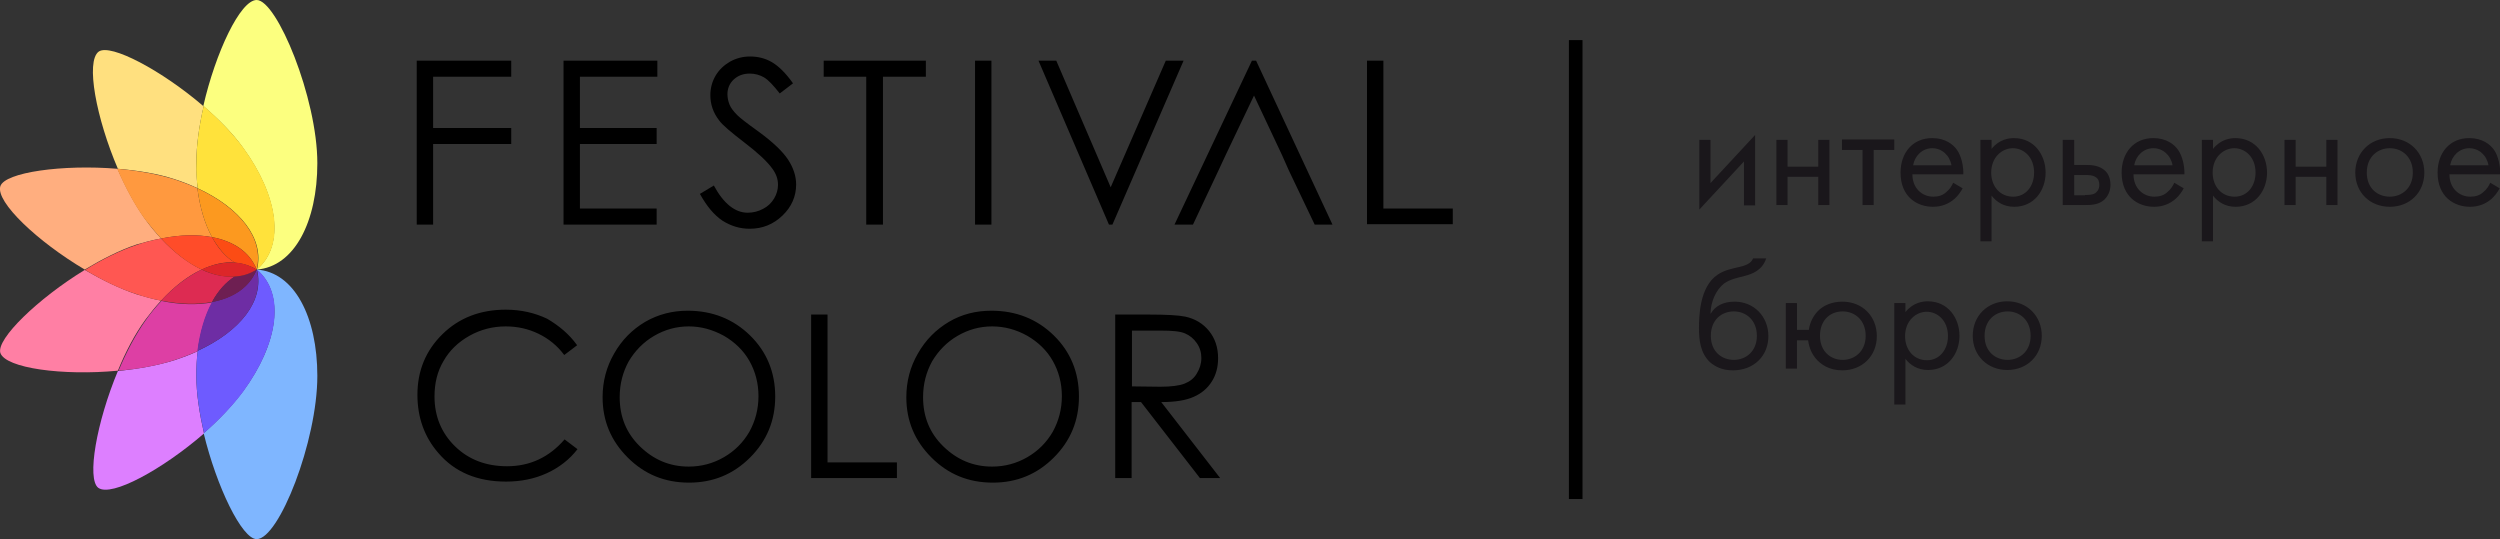 <svg id="Layer_1" xmlns="http://www.w3.org/2000/svg" viewBox="0 0 716.9 154.6"><rect x="0" y="0" width="716.9" height="154.6" fill="#333333" stroke="none"/><style>.st0{fill:#1A171B;} .st1{fill:#FCFF7F;} .st2{fill:#FFE07F;} .st3{fill:#FFE23B;} .st4{fill:#FFAE7F;} .st5{fill:#FF993F;} .st6{fill:#FC991F;} .st7{fill:#FF7FA4;} .st8{fill:#FF5752;} .st9{fill:#FF4C29;} .st10{fill:#FC4C14;} .st11{fill:#DD7FFF;} .st12{fill:#DD3FA4;} .st13{fill:#DD2B52;} .st14{fill:#7FB6FF;} .st15{fill:#6E5BFF;} .st16{fill:#6E2DA4;} .st17{fill:#6E1F52;} .st18{fill:#DD2629;}</style><path class="st0" d="M490.5 40.1v12.4l12.8-13.8v20.2h-3.2V46.3l-12.8 13.8v-20h3.2zM509.4 40.1h3.2v7.7h8.8v-7.7h3.2v18.7h-3.2v-8.1h-8.8v8.1h-3.2V40.1zM537.3 43v15.8h-3.2V43h-5.9v-3h15v3h-5.9zM562.8 54c-.5 1-1.4 2.2-2.3 3-1.7 1.5-3.8 2.3-6.2 2.3-4.5 0-9.3-2.8-9.3-9.8 0-5.6 3.4-9.9 9.1-9.9 3.7 0 6 1.8 7.1 3.4 1.2 1.7 1.9 4.6 1.8 7h-14.6c0 3.9 2.7 6.4 6 6.4 1.5 0 2.8-.4 3.8-1.4.9-.7 1.5-1.7 1.9-2.6l2.7 1.6zm-3.2-6.6c-.5-2.9-2.8-4.9-5.5-4.9-2.8 0-5 2.1-5.5 4.9h11zM571.1 69.2h-3.2V40.1h3.2v2.6c2.2-2.8 5.1-3.1 6.4-3.1 5.9 0 9.1 4.9 9.1 9.9 0 5.1-3.3 9.8-9 9.8-3 0-5.1-1.4-6.5-3.2v13.1zm12.2-19.7c0-4.6-3.1-7-6.1-7-3 0-6.2 2.5-6.2 7 0 3.8 2.4 6.9 6.3 6.9 3.7 0 6-3.1 6-6.9zM591.6 40.1h3.2v7.2h3.3c1.7 0 4 .1 5.7 1.8.7.7 1.4 2 1.4 3.9 0 2-.9 3.4-1.7 4.2-1.6 1.5-3.7 1.6-5.5 1.6h-6.5V40.1zm6.3 15.8c1.1 0 2.1 0 2.9-.5.4-.3 1.2-.9 1.2-2.4 0-.8-.2-1.8-1.2-2.3-.8-.5-1.8-.5-2.9-.5h-3.1V56h3.1zM626.2 54c-.5 1-1.4 2.2-2.3 3-1.7 1.5-3.8 2.3-6.2 2.3-4.5 0-9.3-2.8-9.3-9.8 0-5.6 3.4-9.9 9.1-9.9 3.7 0 6 1.8 7.1 3.4 1.2 1.7 1.9 4.6 1.8 7h-14.6c0 3.9 2.7 6.4 6 6.4 1.5 0 2.8-.4 3.8-1.4.9-.7 1.5-1.7 1.9-2.6l2.7 1.6zm-3.2-6.6c-.5-2.9-2.8-4.9-5.5-4.9-2.8 0-5 2.1-5.5 4.9h11zM634.6 69.2h-3.2V40.1h3.2v2.6c2.2-2.8 5.1-3.1 6.4-3.1 5.9 0 9.1 4.9 9.1 9.9 0 5.1-3.3 9.8-9 9.8-3 0-5.1-1.4-6.5-3.2v13.1zm12.2-19.7c0-4.6-3.1-7-6.1-7-3 0-6.2 2.5-6.2 7 0 3.8 2.4 6.9 6.3 6.9 3.7 0 6-3.1 6-6.9zM655.1 40.1h3.2v7.7h8.8v-7.7h3.2v18.7h-3.2v-8.1h-8.8v8.1h-3.2V40.1zM675.4 49.5c0-5.7 4.2-9.9 9.9-9.9s9.9 4.2 9.9 9.9-4.2 9.8-9.9 9.8-9.9-4.1-9.9-9.8zm3.3 0c0 4.6 3.2 6.9 6.6 6.9 3.4 0 6.6-2.4 6.6-6.9 0-4.6-3.2-7-6.6-7-3.4 0-6.6 2.4-6.6 7zM716.8 54c-.5 1-1.4 2.2-2.3 3-1.7 1.5-3.8 2.3-6.2 2.3-4.5 0-9.3-2.8-9.3-9.8 0-5.6 3.4-9.9 9.1-9.9 3.7 0 6 1.8 7.1 3.4 1.2 1.7 1.8 4.6 1.8 7h-14.6c0 3.9 2.7 6.4 6 6.4 1.5 0 2.8-.4 3.8-1.4.9-.7 1.5-1.7 1.9-2.6l2.7 1.6zm-3.2-6.6c-.5-2.9-2.8-4.9-5.5-4.9-2.8 0-5 2.1-5.5 4.9h11z"/><g><path class="st0" d="M506.5 74c-1.1 3.6-4.2 4.6-6.1 5.1-1.8.5-4.2.9-6 2.2-2.3 1.8-3.8 5.1-3.9 8.6h.1c1.2-2.1 3.5-3.4 6.8-3.4 5.6 0 9.7 4.3 9.7 9.9s-4.1 9.8-10.2 9.8c-3.2 0-5.2-1.2-6.5-2.3-2.8-2.6-3.2-6.4-3.2-9.7 0-3.3.1-11.9 5.3-15.4 2-1.4 4.4-1.8 6.5-2.3 2.5-.6 3.3-1.4 3.7-2.4h3.8zm-15.9 22.3c0 4.6 3.2 6.9 6.6 6.9 3.4 0 6.6-2.4 6.6-6.9 0-4.6-3.2-7-6.6-7-3.5 0-6.6 2.4-6.6 7zM518.7 94.6c.3-2.3 1.4-4.1 2.5-5.3 1.6-1.7 4.1-2.8 7.1-2.8 5.8 0 9.9 4.2 9.9 9.9s-4.2 9.8-9.9 9.8c-3.9 0-6.3-1.8-7.7-3.5-.9-1.1-1.8-2.8-2.1-5.1h-3.2v8.1h-3.2V86.9h3.2v7.7h3.4zm3.2 1.7c0 4.6 3.2 6.9 6.5 6.9 3.4 0 6.6-2.4 6.6-6.9 0-4.6-3.2-7-6.6-7-3.6 0-6.5 2.5-6.5 7zM546.4 116h-3.2V86.9h3.2v2.6c2.2-2.8 5.1-3.1 6.4-3.1 5.9 0 9.1 4.9 9.1 9.9 0 5.1-3.3 9.8-9 9.8-3 0-5.1-1.4-6.5-3.2V116zm12.2-19.6c0-4.6-3.1-7-6.1-7-3 0-6.2 2.5-6.2 7 0 3.8 2.4 6.9 6.3 6.9 3.7 0 6-3.2 6-6.9zM565.7 96.3c0-5.7 4.2-9.9 9.9-9.9s9.9 4.2 9.9 9.9-4.2 9.8-9.9 9.8c-5.6 0-9.9-4.1-9.9-9.8zm3.4 0c0 4.6 3.2 6.9 6.6 6.9 3.4 0 6.6-2.4 6.6-6.9 0-4.6-3.2-7-6.6-7s-6.6 2.4-6.6 7z"/></g><g><path d="M161.6 17.4h26.9V22h-22.2v14.7h22v4.6h-22v18.5h22v4.6h-26.7v-47zM119.5 17.4h27.1V22h-22.4v14.7h22.4v4.6h-22.4v23.1h-4.7v-47zM200.7 55.6l4-2.4c2.8 5.2 6.1 7.8 9.7 7.8 1.6 0 3.1-.4 4.4-1.1 1.4-.7 2.4-1.7 3.2-3 .7-1.2 1.1-2.5 1.1-3.9 0-1.6-.5-3.1-1.6-4.6-1.5-2.1-4.2-4.6-8-7.5-3.9-3-6.4-5.1-7.3-6.4-1.7-2.2-2.5-4.6-2.5-7.2 0-2 .5-3.9 1.5-5.6 1-1.7 2.4-3 4.1-4 1.8-1 3.7-1.5 5.8-1.5 2.2 0 4.3.5 6.2 1.6 1.9 1.1 4 3.1 6.1 6.1l-3.8 2.9c-1.8-2.3-3.3-3.9-4.5-4.6-1.2-.7-2.6-1.1-4.1-1.1-1.9 0-3.4.6-4.6 1.7-1.2 1.1-1.8 2.6-1.8 4.2 0 1 .2 2 .6 3 .4 1 1.2 2 2.3 3.1.6.6 2.6 2.2 6.1 4.7 4.1 3 6.9 5.7 8.4 8s2.3 4.7 2.3 7.1c0 3.4-1.3 6.4-3.9 8.9-2.6 2.5-5.7 3.8-9.4 3.8-2.9 0-5.4-.8-7.8-2.3-2.4-1.6-4.5-4.1-6.5-7.7zM236.2 22v-4.6h29.3V22h-12.3v42.4h-4.8V22h-12.2zM279.6 17.4h4.7v47h-4.7v-47zM297.8 17.4h5.1l15.6 36.3 15.8-36.3h5.1l-20.4 47h-1l-20.2-47zM360.2 17.4H359l-22.2 47h5.3l7.3-15.5 2.1-4.5 8.1-17 8 17 2 4.5 7.4 15.5h5.1zM392 17.4h4.7v42.4h19.9v4.5H392V17.4z"/><g><path d="M165.5 99l-3.7 2.8c-2-2.7-4.5-4.7-7.4-6.1-2.9-1.4-6-2.1-9.4-2.1-3.7 0-7.2.9-10.4 2.7-3.2 1.8-5.7 4.2-7.4 7.2-1.8 3-2.6 6.4-2.6 10.2 0 5.7 2 10.5 5.9 14.3 3.9 3.8 8.9 5.7 14.9 5.7 6.6 0 12.1-2.6 16.5-7.7l3.7 2.8c-2.3 3-5.3 5.3-8.8 6.9-3.5 1.6-7.4 2.4-11.7 2.4-8.2 0-14.7-2.7-19.4-8.2-4-4.6-6-10.2-6-16.7 0-6.9 2.4-12.7 7.2-17.4 4.8-4.7 10.9-7 18.1-7 4.4 0 8.3.9 11.9 2.6 3.4 2 6.3 4.4 8.6 7.6zM197.2 89.1c7.1 0 13.1 2.4 17.9 7.1 4.8 4.7 7.2 10.6 7.2 17.5s-2.4 12.7-7.2 17.5c-4.8 4.8-10.6 7.2-17.5 7.2-7 0-12.8-2.4-17.6-7.2-4.8-4.8-7.2-10.5-7.2-17.3 0-4.5 1.1-8.7 3.3-12.5 2.2-3.9 5.2-6.9 8.9-9.1 3.8-2.2 7.9-3.2 12.2-3.2zm.3 4.5c-3.5 0-6.8.9-9.9 2.7-3.1 1.8-5.5 4.3-7.3 7.3-1.7 3.1-2.6 6.5-2.6 10.3 0 5.6 1.9 10.3 5.8 14.1 3.9 3.8 8.5 5.8 14 5.8 3.6 0 7-.9 10.1-2.7 3.1-1.8 5.5-4.2 7.3-7.3 1.7-3.1 2.6-6.5 2.6-10.2 0-3.7-.9-7.1-2.6-10.1-1.7-3-4.2-5.4-7.3-7.2-3.3-1.8-6.6-2.7-10.1-2.7zM232.6 90.2h4.7v42.4h19.9v4.5h-24.6V90.2zM284.3 89.1c7.1 0 13.1 2.4 17.9 7.1 4.8 4.7 7.2 10.6 7.2 17.5s-2.4 12.7-7.2 17.5c-4.8 4.8-10.6 7.2-17.5 7.2-7 0-12.8-2.4-17.6-7.2-4.8-4.8-7.2-10.5-7.2-17.3 0-4.5 1.1-8.7 3.3-12.5 2.2-3.9 5.2-6.9 8.9-9.1 3.7-2.2 7.8-3.2 12.2-3.2zm.2 4.5c-3.5 0-6.8.9-9.9 2.7-3.1 1.8-5.5 4.3-7.3 7.3-1.7 3.1-2.6 6.5-2.6 10.3 0 5.6 1.9 10.3 5.8 14.1 3.9 3.8 8.5 5.8 14 5.8 3.6 0 7-.9 10.1-2.7 3.1-1.8 5.5-4.2 7.3-7.3 1.7-3.1 2.6-6.5 2.6-10.2 0-3.7-.9-7.1-2.6-10.1-1.7-3-4.2-5.4-7.3-7.2-3.2-1.8-6.6-2.7-10.1-2.7zM319.9 90.2h9.4c5.2 0 8.7.2 10.6.6 2.8.6 5.1 2 6.8 4.1 1.7 2.1 2.6 4.7 2.6 7.8 0 2.6-.6 4.8-1.8 6.7-1.2 1.9-2.9 3.4-5.2 4.4-2.2 1-5.3 1.5-9.3 1.5l16.9 21.8h-5.8l-16.9-21.8h-2.7v21.8h-4.7V90.2zm4.7 4.6v16l8.1.1c3.1 0 5.5-.3 7-.9 1.5-.6 2.7-1.5 3.5-2.9.8-1.3 1.3-2.8 1.3-4.4 0-1.6-.4-3-1.3-4.3-.9-1.3-2-2.2-3.4-2.8-1.4-.6-3.7-.8-6.9-.8h-8.3z"/></g></g><g><path class="st1" d="M69.7 42.4c9.9 13.6 12.2 27.9 3.9 34.9C84.4 76.5 91 63.6 91 46.8 91 28.1 79.4 0 73.6 0c-4.7 0-11.8 15.1-15.3 30.4 4.4 3.8 8.5 7.9 11.4 12z"/><path class="st2" d="M56.7 54c-.3-2.3-.4-4.7-.4-7.2 0-5 .8-10.7 2.1-16.3-12-10.3-26.7-18.1-30.1-15.7-3.8 2.8-.7 19.1 5.5 33.6 5.8.5 11.5 1.4 16.3 3 2.2.7 4.5 1.6 6.6 2.6z"/><path class="st3" d="M56.7 54c12.1 5.6 19.2 14.4 17 23.3 8.3-7 6-21.3-3.9-34.9-3-4.1-7-8.2-11.4-12-1.3 5.6-2.1 11.3-2.1 16.3-.1 2.6.1 5 .4 7.3z"/><path class="st4" d="M46.2 68.4c-1.6-1.7-3.1-3.5-4.6-5.6-2.9-4.1-5.6-9.1-7.9-14.4-15.7-1.3-32.3 1-33.6 5-1.4 4.5 10.7 15.9 24.2 23.9 5-3 10.1-5.6 14.9-7.2 2.4-.7 4.7-1.3 7-1.7z"/><path class="st5" d="M46.2 68.4c5.4-1.1 10.4-1.2 14.6-.4-2.1-3.8-3.5-8.6-4.2-14-2.1-1-4.3-1.8-6.7-2.6-4.8-1.5-10.5-2.5-16.3-3 2.3 5.3 5 10.4 7.9 14.4 1.6 2 3.1 3.9 4.7 5.6z"/><path class="st6" d="M73.6 77.3c2.2-9-4.9-17.7-17-23.3.7 5.4 2.1 10.2 4.2 14 6.2 1.2 10.8 4.2 12.8 9.3z"/><path class="st7" d="M46.2 86.2c-2.3-.4-4.6-1.1-7-1.8-4.8-1.6-9.9-4.1-14.9-7C10.9 85.6-1.1 97.2.1 101.2c1.5 4.4 18 6.6 33.7 5.1 2.2-5.4 4.9-10.5 7.8-14.5 1.5-2 3-3.9 4.6-5.6z"/><path class="st8" d="M46.2 86.2c3.7-4 7.7-7.1 11.6-8.9-3.9-1.9-7.9-4.9-11.6-8.9-2.3.4-4.6 1-6.9 1.8-4.8 1.6-9.9 4.1-14.9 7.2 5 3 10.1 5.5 14.9 7 2.3.8 4.6 1.4 6.9 1.8z"/><path class="st9" d="M67.3 75.3c-2.6-1.6-4.8-4.1-6.5-7.3-4.3-.8-9.3-.7-14.6.4 3.7 4 7.7 7.1 11.6 8.9 3.3-1.5 6.5-2.3 9.5-2z"/><path class="st10" d="M67.3 75.3c2.2.2 4.3.8 6.3 2-2-5.1-6.7-8.1-12.8-9.3 1.8 3.2 3.9 5.7 6.5 7.3z"/><path class="st11" d="M56.7 100.7c-2.1 1-4.3 1.8-6.7 2.6-4.8 1.5-10.4 2.5-16.2 3.1-6.1 14.6-9 31-5.6 33.5 3.8 2.7 18.4-5.3 30.3-15.6-1.3-5.7-2.2-11.4-2.2-16.4 0-2.6.1-5 .4-7.2z"/><path class="st12" d="M56.7 100.7c.7-5.4 2.1-10.2 4.2-14-4.3.8-9.3.7-14.6-.4-1.6 1.7-3.1 3.5-4.5 5.5-2.9 4.1-5.6 9.2-7.8 14.5 5.8-.5 11.4-1.5 16.2-3.1 2.2-.7 4.4-1.6 6.5-2.5z"/><path class="st13" d="M67.3 79.3c-3 .2-6.3-.5-9.5-2-3.9 1.9-7.9 4.9-11.6 8.9 5.4 1.1 10.4 1.2 14.6.4 1.8-3.2 4-5.6 6.5-7.3z"/><path class="st14" d="M91 107.8c0-16.9-6.6-29.8-17.4-30.5 8.3 7 6.1 21.3-3.9 34.9-3 4-6.9 8.2-11.3 12 3.7 15.4 11 30.4 15.2 30.4 6.4 0 17.4-28.1 17.4-46.8z"/><path class="st15" d="M69.8 112.2c9.9-13.6 12.2-27.9 3.9-34.9 2.2 9-4.9 17.7-17 23.3-.3 2.3-.4 4.7-.4 7.2 0 5 .9 10.7 2.2 16.4 4.3-3.8 8.3-7.9 11.3-12z"/><path class="st16" d="M73.6 77.3c-2 5-6.7 8.1-12.8 9.3-2.1 3.8-3.5 8.6-4.2 14 12.2-5.5 19.3-14.3 17-23.3z"/><path class="st17" d="M73.6 77.3c-2 1.2-4.1 1.9-6.3 2-2.6 1.6-4.8 4.1-6.5 7.3 6.2-1.1 10.8-4.2 12.8-9.3z"/><path class="st18" d="M73.6 77.3c-2-1.2-4.1-1.9-6.3-2-3-.2-6.3.5-9.5 2 3.3 1.5 6.5 2.3 9.5 2 2.3-.1 4.4-.8 6.3-2z"/></g><path d="M449.9 11.5h3.9v131.6h-3.9z"/></svg>